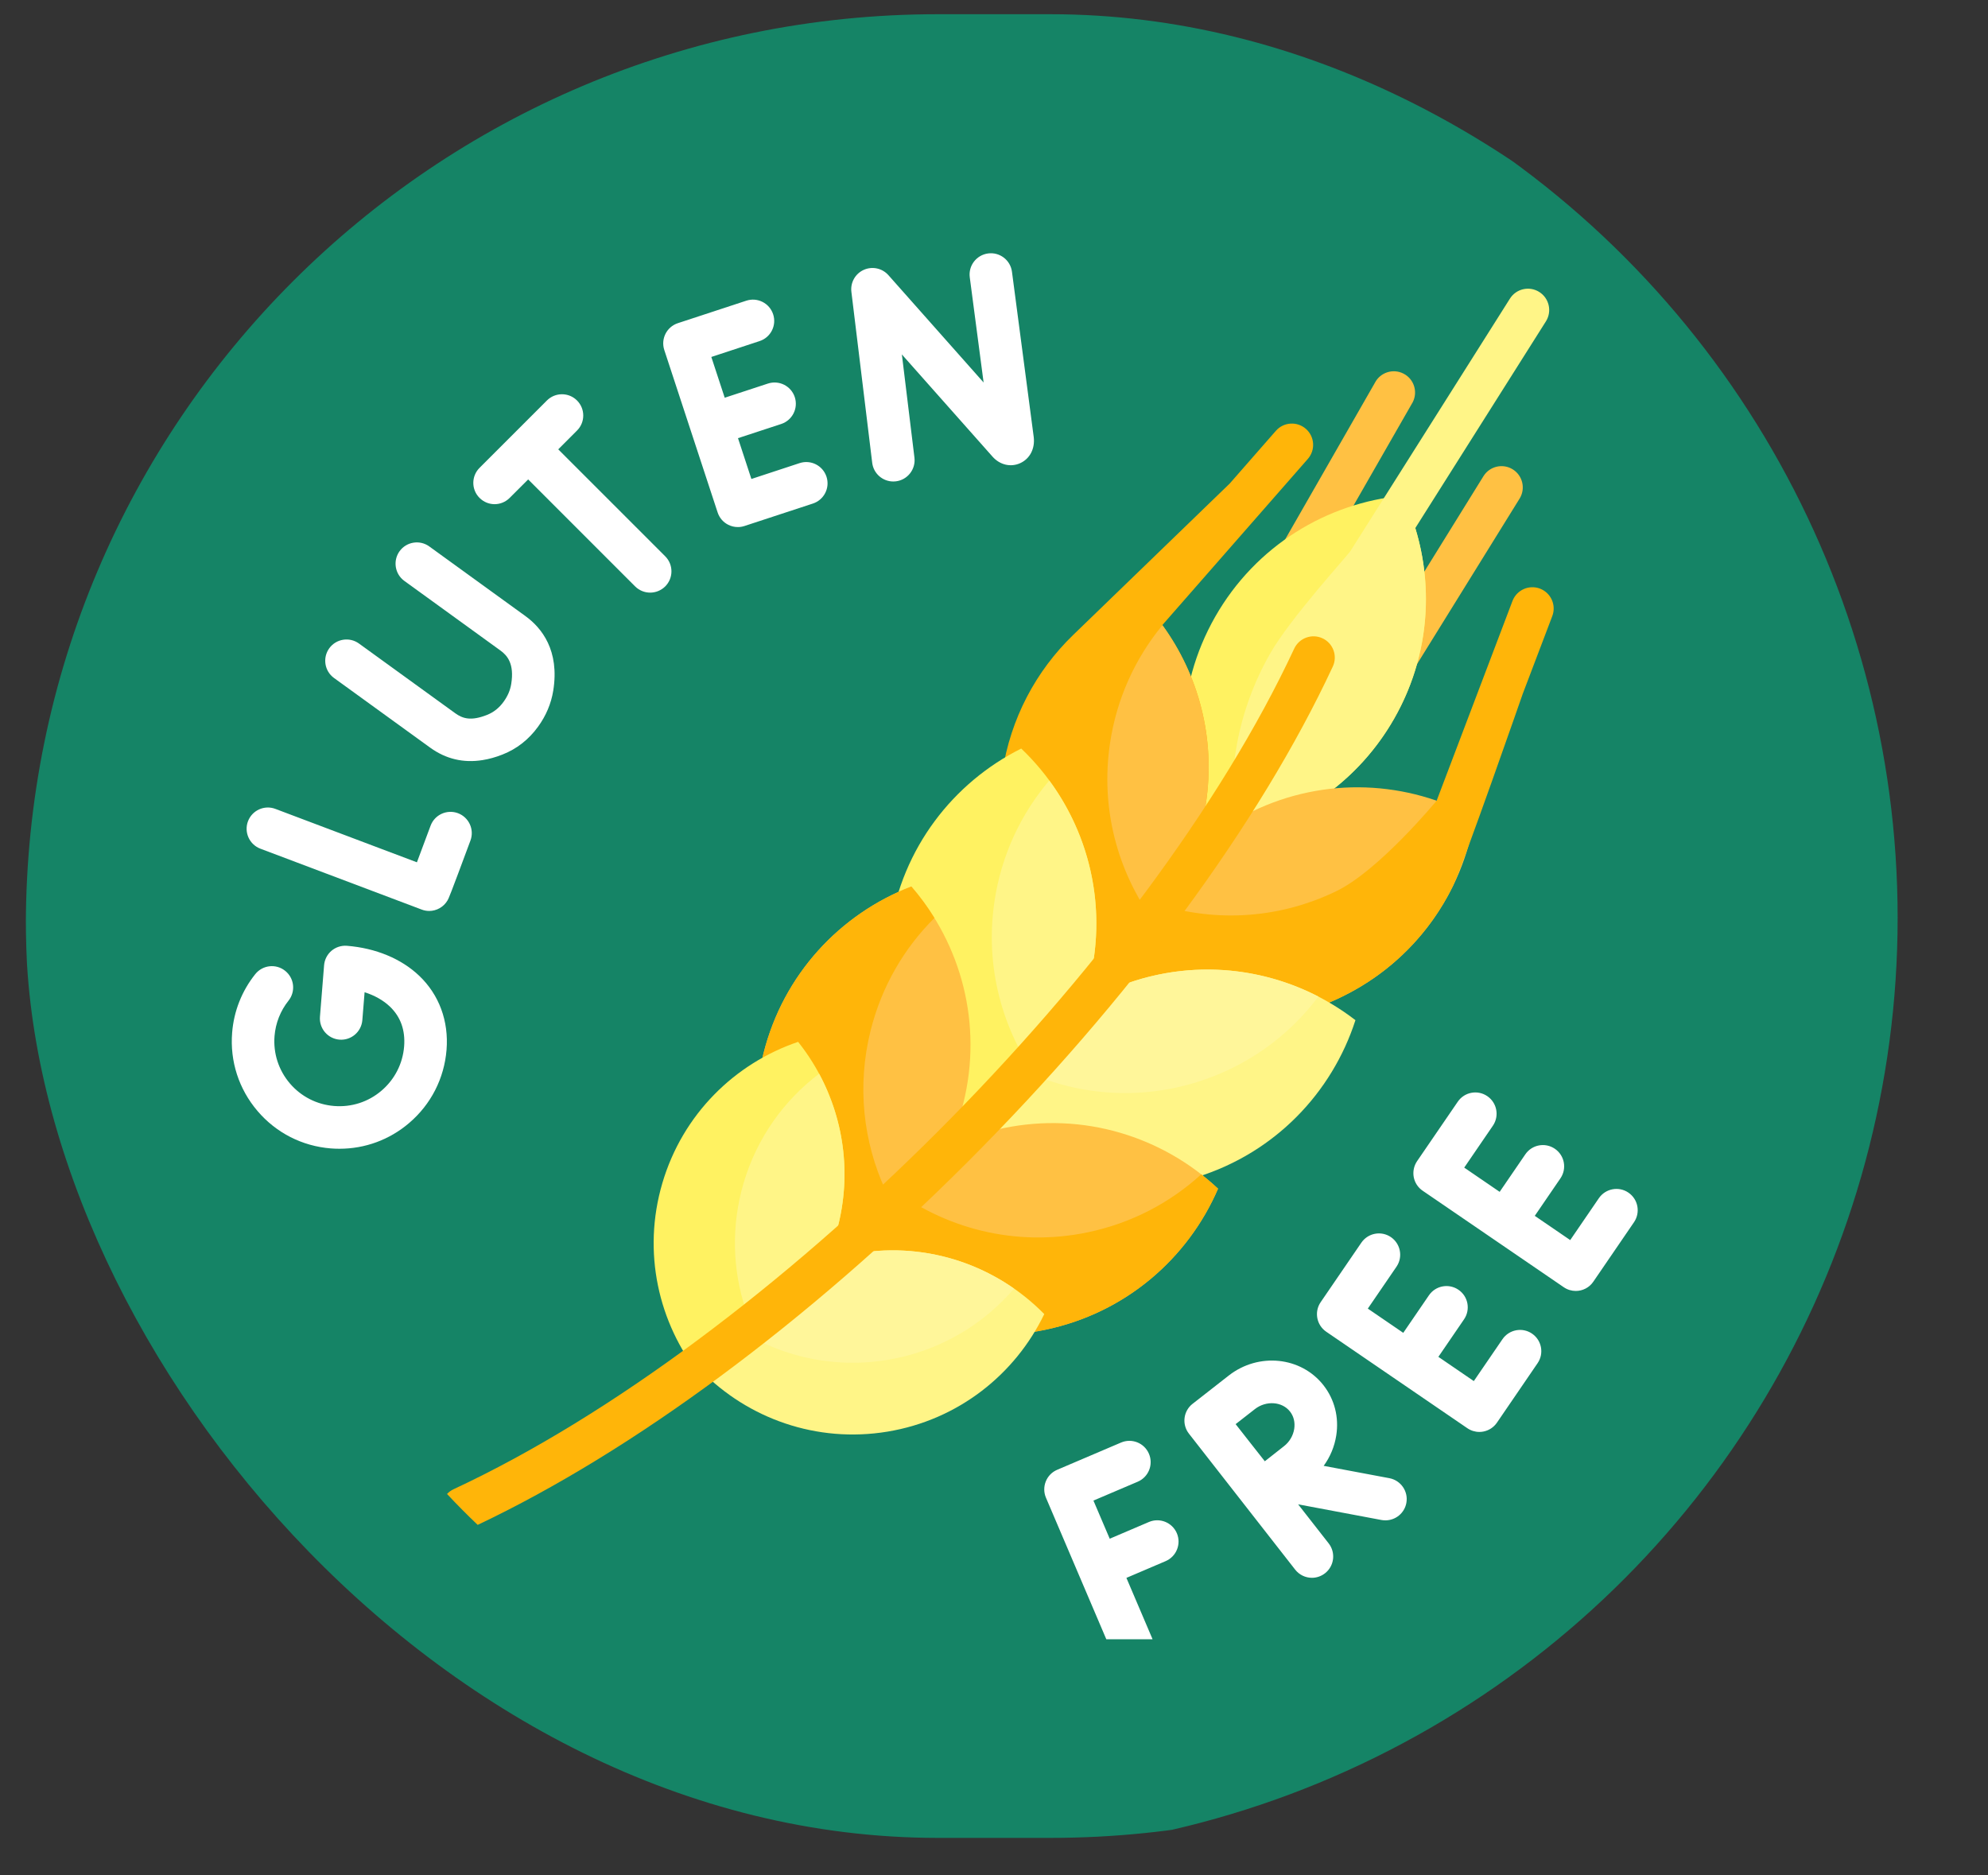 <svg width="53" height="50" viewBox="0 0 53 50" fill="none" xmlns="http://www.w3.org/2000/svg">
<rect x="0" y="0" width="53" height="50" fill="#333333" stroke="none"/>
<g clip-path="url(#clip0_1436_32335)">
<circle cx="25.64" cy="24.471" r="24.951" fill="#158466"/>
</g>
<g clip-path="url(#clip1_1436_32335)">
<path d="M32.592 19.08C32.49 19.089 32.385 19.07 32.288 19.02C32.009 18.877 31.899 18.535 32.041 18.257L36.654 10.207C36.796 9.929 37.138 9.818 37.417 9.961C37.696 10.103 37.806 10.445 37.663 10.724L33.051 18.773C32.958 18.955 32.781 19.065 32.592 19.08ZM37.185 18.663L40.512 13.294C40.677 13.028 40.595 12.678 40.329 12.513C40.063 12.348 39.713 12.43 39.548 12.697L36.221 18.066C36.056 18.332 36.138 18.681 36.404 18.846C36.497 18.904 36.6 18.932 36.702 18.932C36.892 18.932 37.078 18.836 37.185 18.663Z" fill="#FFC143"/>
<path d="M24.379 12.201C24.417 12.512 24.195 12.795 23.884 12.833C23.861 12.836 23.838 12.837 23.815 12.837C23.532 12.837 23.288 12.626 23.253 12.339L22.698 7.781C22.668 7.534 22.801 7.297 23.027 7.195C23.254 7.093 23.52 7.15 23.685 7.336L26.223 10.198L25.854 7.393C25.813 7.083 26.032 6.798 26.343 6.757C26.653 6.716 26.938 6.934 26.979 7.245L27.559 11.652C27.597 11.962 27.455 12.233 27.197 12.349C26.945 12.463 26.657 12.395 26.462 12.176L24.044 9.45L24.379 12.201ZM12.208 21.68C11.914 21.572 11.588 21.721 11.479 22.015C11.354 22.35 11.22 22.709 11.115 22.99L7.342 21.566C7.049 21.455 6.722 21.603 6.611 21.896C6.501 22.189 6.649 22.516 6.942 22.627L11.242 24.25C11.307 24.275 11.375 24.287 11.442 24.287C11.638 24.287 11.826 24.184 11.931 24.006C11.962 23.954 11.982 23.919 12.542 22.41C12.651 22.116 12.502 21.79 12.208 21.68ZM21.318 12.347L20.032 12.77L19.675 11.682L20.827 11.304C21.124 11.206 21.286 10.886 21.189 10.588C21.091 10.29 20.771 10.129 20.473 10.226L19.321 10.604L18.964 9.517L20.25 9.094C20.548 8.997 20.71 8.676 20.612 8.379C20.514 8.081 20.194 7.919 19.896 8.017L18.072 8.616C17.774 8.714 17.612 9.034 17.71 9.332L18.42 11.494L18.421 11.497L18.422 11.5L19.132 13.662C19.179 13.805 19.28 13.924 19.415 13.991C19.495 14.032 19.582 14.052 19.671 14.052C19.73 14.052 19.79 14.043 19.847 14.024L21.672 13.425C21.97 13.327 22.132 13.007 22.034 12.709C21.936 12.412 21.616 12.249 21.318 12.347ZM11.176 26.015C10.7 25.561 10.016 25.277 9.25 25.216C9.1 25.204 8.952 25.252 8.837 25.349C8.723 25.447 8.652 25.586 8.64 25.736L8.53 27.107C8.505 27.42 8.738 27.693 9.05 27.718C9.362 27.743 9.635 27.51 9.66 27.198L9.72 26.454C9.988 26.539 10.218 26.669 10.394 26.836C10.681 27.11 10.808 27.467 10.774 27.898C10.737 28.36 10.522 28.779 10.17 29.079C9.818 29.38 9.369 29.524 8.908 29.487C8.447 29.45 8.027 29.236 7.727 28.884C7.427 28.531 7.282 28.083 7.319 27.622C7.347 27.276 7.476 26.95 7.691 26.68C7.887 26.435 7.847 26.078 7.602 25.883C7.358 25.687 7.001 25.727 6.805 25.972C6.448 26.419 6.234 26.959 6.189 27.531C6.127 28.294 6.367 29.036 6.864 29.619C7.36 30.202 8.054 30.557 8.818 30.618C8.896 30.624 8.974 30.627 9.051 30.627C9.731 30.627 10.382 30.389 10.905 29.943C11.489 29.446 11.843 28.753 11.905 27.989C11.966 27.222 11.707 26.521 11.176 26.015ZM14.006 16.424L11.445 14.569C11.192 14.385 10.837 14.442 10.653 14.695C10.47 14.949 10.526 15.304 10.78 15.488L13.341 17.343C13.521 17.473 13.717 17.693 13.629 18.236C13.602 18.404 13.535 18.559 13.425 18.711C13.305 18.876 13.16 18.991 12.982 19.061C12.561 19.227 12.338 19.162 12.134 19.014L9.57 17.157C9.317 16.974 8.962 17.03 8.778 17.284C8.595 17.538 8.651 17.892 8.905 18.076L11.468 19.933C11.887 20.236 12.355 20.347 12.865 20.265C13.038 20.238 13.216 20.188 13.398 20.116C13.777 19.967 14.095 19.718 14.343 19.377C14.557 19.083 14.693 18.76 14.749 18.417C14.923 17.34 14.441 16.739 14.006 16.424ZM14.883 11.98L15.383 11.479C15.605 11.258 15.605 10.899 15.383 10.677C15.162 10.456 14.803 10.456 14.581 10.677L12.785 12.473C12.563 12.695 12.563 13.054 12.785 13.275C12.896 13.386 13.041 13.442 13.186 13.442C13.331 13.442 13.476 13.386 13.587 13.275L14.081 12.782L16.932 15.634C17.043 15.744 17.188 15.8 17.333 15.8C17.479 15.8 17.624 15.744 17.735 15.634C17.956 15.412 17.956 15.053 17.735 14.832L14.883 11.98ZM30.63 40.578L29.585 41.024L29.151 40.007L30.332 39.504C30.62 39.381 30.754 39.048 30.631 38.76C30.509 38.471 30.176 38.337 29.887 38.46L28.185 39.186C28.046 39.245 27.937 39.356 27.881 39.496C27.825 39.636 27.826 39.792 27.885 39.93L29.676 44.131C29.768 44.346 29.978 44.476 30.198 44.476C30.272 44.476 30.348 44.461 30.42 44.43C30.709 44.307 30.842 43.974 30.72 43.686L30.03 42.068L31.075 41.622C31.363 41.499 31.497 41.166 31.375 40.878C31.252 40.59 30.919 40.455 30.63 40.578ZM40.844 35.556C40.586 35.379 40.233 35.446 40.056 35.704L39.292 36.821L38.347 36.175L39.031 35.175C39.208 34.916 39.142 34.563 38.883 34.387C38.624 34.21 38.272 34.276 38.095 34.535L37.411 35.535L36.466 34.889L37.23 33.772C37.407 33.513 37.34 33.16 37.082 32.983C36.823 32.806 36.47 32.873 36.293 33.132L35.209 34.717C35.032 34.975 35.099 35.328 35.357 35.505L39.12 38.078C39.215 38.143 39.327 38.177 39.44 38.177C39.475 38.177 39.51 38.174 39.545 38.167C39.693 38.139 39.823 38.054 39.908 37.93L40.992 36.344C41.169 36.086 41.103 35.733 40.844 35.556ZM43.414 31.797C43.156 31.62 42.803 31.687 42.626 31.945L41.862 33.062L40.917 32.416L41.601 31.416C41.778 31.157 41.712 30.805 41.453 30.628C41.194 30.451 40.842 30.517 40.665 30.776L39.981 31.776L39.036 31.13L39.8 30.013C39.977 29.754 39.91 29.401 39.652 29.225C39.393 29.048 39.041 29.114 38.864 29.373L37.779 30.958C37.695 31.082 37.663 31.235 37.69 31.383C37.718 31.531 37.803 31.661 37.928 31.746L41.69 34.319C41.788 34.386 41.9 34.418 42.01 34.418C42.191 34.418 42.369 34.332 42.478 34.171L43.562 32.586C43.739 32.327 43.673 31.974 43.414 31.797ZM37.493 40.072C37.442 40.344 37.204 40.534 36.936 40.534C36.901 40.534 36.866 40.531 36.831 40.525L34.608 40.107L35.423 41.149C35.615 41.396 35.572 41.752 35.325 41.945C35.221 42.026 35.098 42.066 34.976 42.066C34.808 42.066 34.641 41.991 34.529 41.848L31.697 38.223C31.504 37.976 31.547 37.62 31.794 37.427L31.796 37.426L32.759 36.673C33.554 36.052 34.688 36.169 35.286 36.935C35.579 37.311 35.7 37.784 35.625 38.268C35.579 38.565 35.463 38.843 35.289 39.081L37.04 39.41C37.348 39.468 37.551 39.764 37.493 40.072ZM34.392 37.634C34.183 37.365 33.755 37.335 33.457 37.567L32.942 37.969C33.094 38.162 33.254 38.366 33.33 38.464C33.42 38.579 33.575 38.776 33.72 38.959C33.908 38.811 34.111 38.651 34.231 38.557C34.377 38.444 34.476 38.275 34.504 38.095C34.53 37.923 34.491 37.76 34.392 37.634Z" fill="white"/>
<path d="M37.168 19.16C36.086 21.057 34.188 22.195 32.168 22.386C31.304 20.551 31.317 18.337 32.398 16.441C33.48 14.545 35.378 13.406 37.398 13.215C38.262 15.05 38.249 17.264 37.168 19.16Z" fill="#FFF261"/>
<path d="M41.217 8.563L37.732 14.079C38.233 15.718 38.084 17.553 37.168 19.16C36.221 20.819 34.649 21.899 32.917 22.27C32.7 20.651 32.992 18.95 33.864 17.421C34.403 16.476 35.932 14.807 36.006 14.686L40.252 7.966C40.417 7.699 40.767 7.617 41.033 7.782C41.299 7.947 41.381 8.297 41.217 8.563Z" fill="#FFF587"/>
<path d="M34.868 12.234L30.988 16.665C31.95 17.987 32.412 19.672 32.15 21.417C31.826 23.575 30.466 25.322 28.651 26.229C27.183 24.829 26.397 22.759 26.721 20.601C26.939 19.15 27.625 17.885 28.602 16.937C29.079 16.474 32.783 12.893 32.783 12.893L34.015 11.486C34.221 11.251 34.579 11.227 34.815 11.434C35.05 11.64 35.074 11.998 34.868 12.234Z" fill="#FFB509"/>
<path d="M30.753 24.555C29.794 23.234 29.332 21.55 29.594 19.808C29.774 18.61 30.273 17.539 30.991 16.668C31.951 17.989 32.412 19.673 32.15 21.415C31.97 22.613 31.472 23.684 30.753 24.555Z" fill="#FFC143"/>
<path d="M39.316 21.8C38.993 23.803 37.733 25.623 35.77 26.578C33.807 27.533 31.598 27.402 29.823 26.42C30.145 24.417 31.405 22.597 33.368 21.642C35.331 20.686 37.541 20.818 39.316 21.8Z" fill="#FFC143"/>
<path d="M29.156 25.585C28.831 27.744 27.472 29.491 25.657 30.397C24.189 28.997 23.403 26.928 23.727 24.769C24.052 22.61 25.411 20.864 27.226 19.957C28.694 21.357 29.48 23.426 29.156 25.585Z" fill="#FFF261"/>
<path d="M27.696 28.802C26.721 27.476 26.25 25.779 26.514 24.023C26.699 22.791 27.222 21.693 27.974 20.809C28.949 22.134 29.42 23.831 29.156 25.587C28.971 26.819 28.448 27.917 27.696 28.802Z" fill="#FFF587"/>
<path d="M41.384 16.425L40.597 18.496C40.597 18.496 38.996 23.095 38.73 23.634C38.12 24.873 37.108 25.926 35.77 26.577C33.808 27.533 31.598 27.401 29.823 26.419C29.958 25.581 30.257 24.775 30.703 24.051C32.264 24.591 34.031 24.536 35.633 23.756C36.775 23.2 38.3 21.347 38.301 21.347L40.323 16.022C40.435 15.729 40.763 15.582 41.055 15.693C41.348 15.805 41.495 16.132 41.384 16.425Z" fill="#FFB509"/>
<path d="M36.136 27.199C35.513 29.13 33.991 30.738 31.906 31.384C29.821 32.031 27.657 31.565 26.052 30.325C26.674 28.394 28.196 26.787 30.281 26.14C32.366 25.494 34.53 25.959 36.136 27.199Z" fill="#FFF587"/>
<path d="M35.149 26.57C34.362 27.617 33.252 28.434 31.906 28.851C30.224 29.373 28.489 29.17 27.039 28.421C27.825 27.375 28.936 26.557 30.281 26.14C31.964 25.619 33.698 25.821 35.149 26.57Z" fill="#FFF69A"/>
<path d="M32.473 31.692C31.669 33.555 30.001 35.01 27.863 35.454C25.726 35.898 23.616 35.229 22.137 33.841C22.161 33.784 22.186 33.728 22.212 33.672C22.057 33.747 21.898 33.815 21.737 33.877C20.409 32.343 19.824 30.208 20.353 28.091C20.883 25.973 22.403 24.364 24.296 23.635C25.624 25.169 26.209 27.304 25.68 29.422C25.579 29.826 25.442 30.211 25.273 30.575C25.732 30.356 26.225 30.187 26.747 30.079C28.884 29.635 30.994 30.305 32.473 31.692Z" fill="#FFC143"/>
<path d="M32.473 31.692C31.669 33.555 30.001 35.01 27.863 35.454C25.726 35.898 23.616 35.229 22.137 33.841C22.161 33.784 22.186 33.728 22.212 33.672C22.057 33.747 21.898 33.815 21.737 33.877C20.409 32.343 19.824 30.208 20.353 28.091C20.883 25.973 22.403 24.364 24.296 23.635C24.524 23.898 24.73 24.179 24.912 24.474C24.108 25.274 23.505 26.296 23.21 27.477C22.841 28.956 23.015 30.443 23.605 31.728C23.641 31.694 23.678 31.66 23.715 31.626C25.156 32.75 27.064 33.257 28.994 32.856C30.167 32.612 31.2 32.063 32.025 31.309C32.18 31.43 32.33 31.558 32.473 31.692Z" fill="#FFB509"/>
<path d="M22.283 32.904C21.742 34.743 20.35 36.1 18.662 36.671C17.553 35.277 17.117 33.383 17.658 31.544C18.199 29.705 19.591 28.349 21.278 27.777C22.388 29.171 22.824 31.066 22.283 32.904Z" fill="#FFF261"/>
<path d="M27.84 35.035C27.067 36.64 25.551 37.856 23.66 38.169C21.768 38.481 19.942 37.817 18.694 36.546C18.988 35.935 19.389 35.381 19.878 34.911C19.53 33.857 19.487 32.689 19.824 31.543C20.18 30.334 20.904 29.333 21.838 28.627C22.519 29.893 22.72 31.416 22.283 32.904C22.21 33.152 22.121 33.392 22.018 33.622C22.293 33.532 22.579 33.461 22.874 33.412C24.765 33.1 26.592 33.764 27.84 35.035Z" fill="#FFF587"/>
<path d="M27.035 34.355C26.199 35.331 25.027 36.03 23.66 36.256C22.143 36.506 20.667 36.129 19.498 35.313C20.335 34.337 21.506 33.638 22.874 33.412C24.391 33.162 25.866 33.539 27.035 34.355Z" fill="#FFF69A"/>
<path d="M35.532 17.772C33.577 21.966 30.116 26.66 25.788 30.988C21.516 35.26 16.888 38.686 12.735 40.655C12.455 40.389 12.182 40.114 11.918 39.831C11.966 39.779 12.025 39.736 12.093 39.704C20.521 35.774 30.575 25.72 34.504 17.292C34.637 17.009 34.974 16.886 35.258 17.018C35.542 17.15 35.665 17.488 35.532 17.772Z" fill="#FFB509"/>
</g>
<defs>
<clipPath id="clip0_1436_32335">
<rect x="0.689" y="0.379" width="51.623" height="48.621" rx="24.311" fill="white"/>
</clipPath>
<clipPath id="clip1_1436_32335">
<rect width="40" height="38.616" fill="white" transform="translate(5.689 5.088)"/>
</clipPath>
</defs>
</svg>
